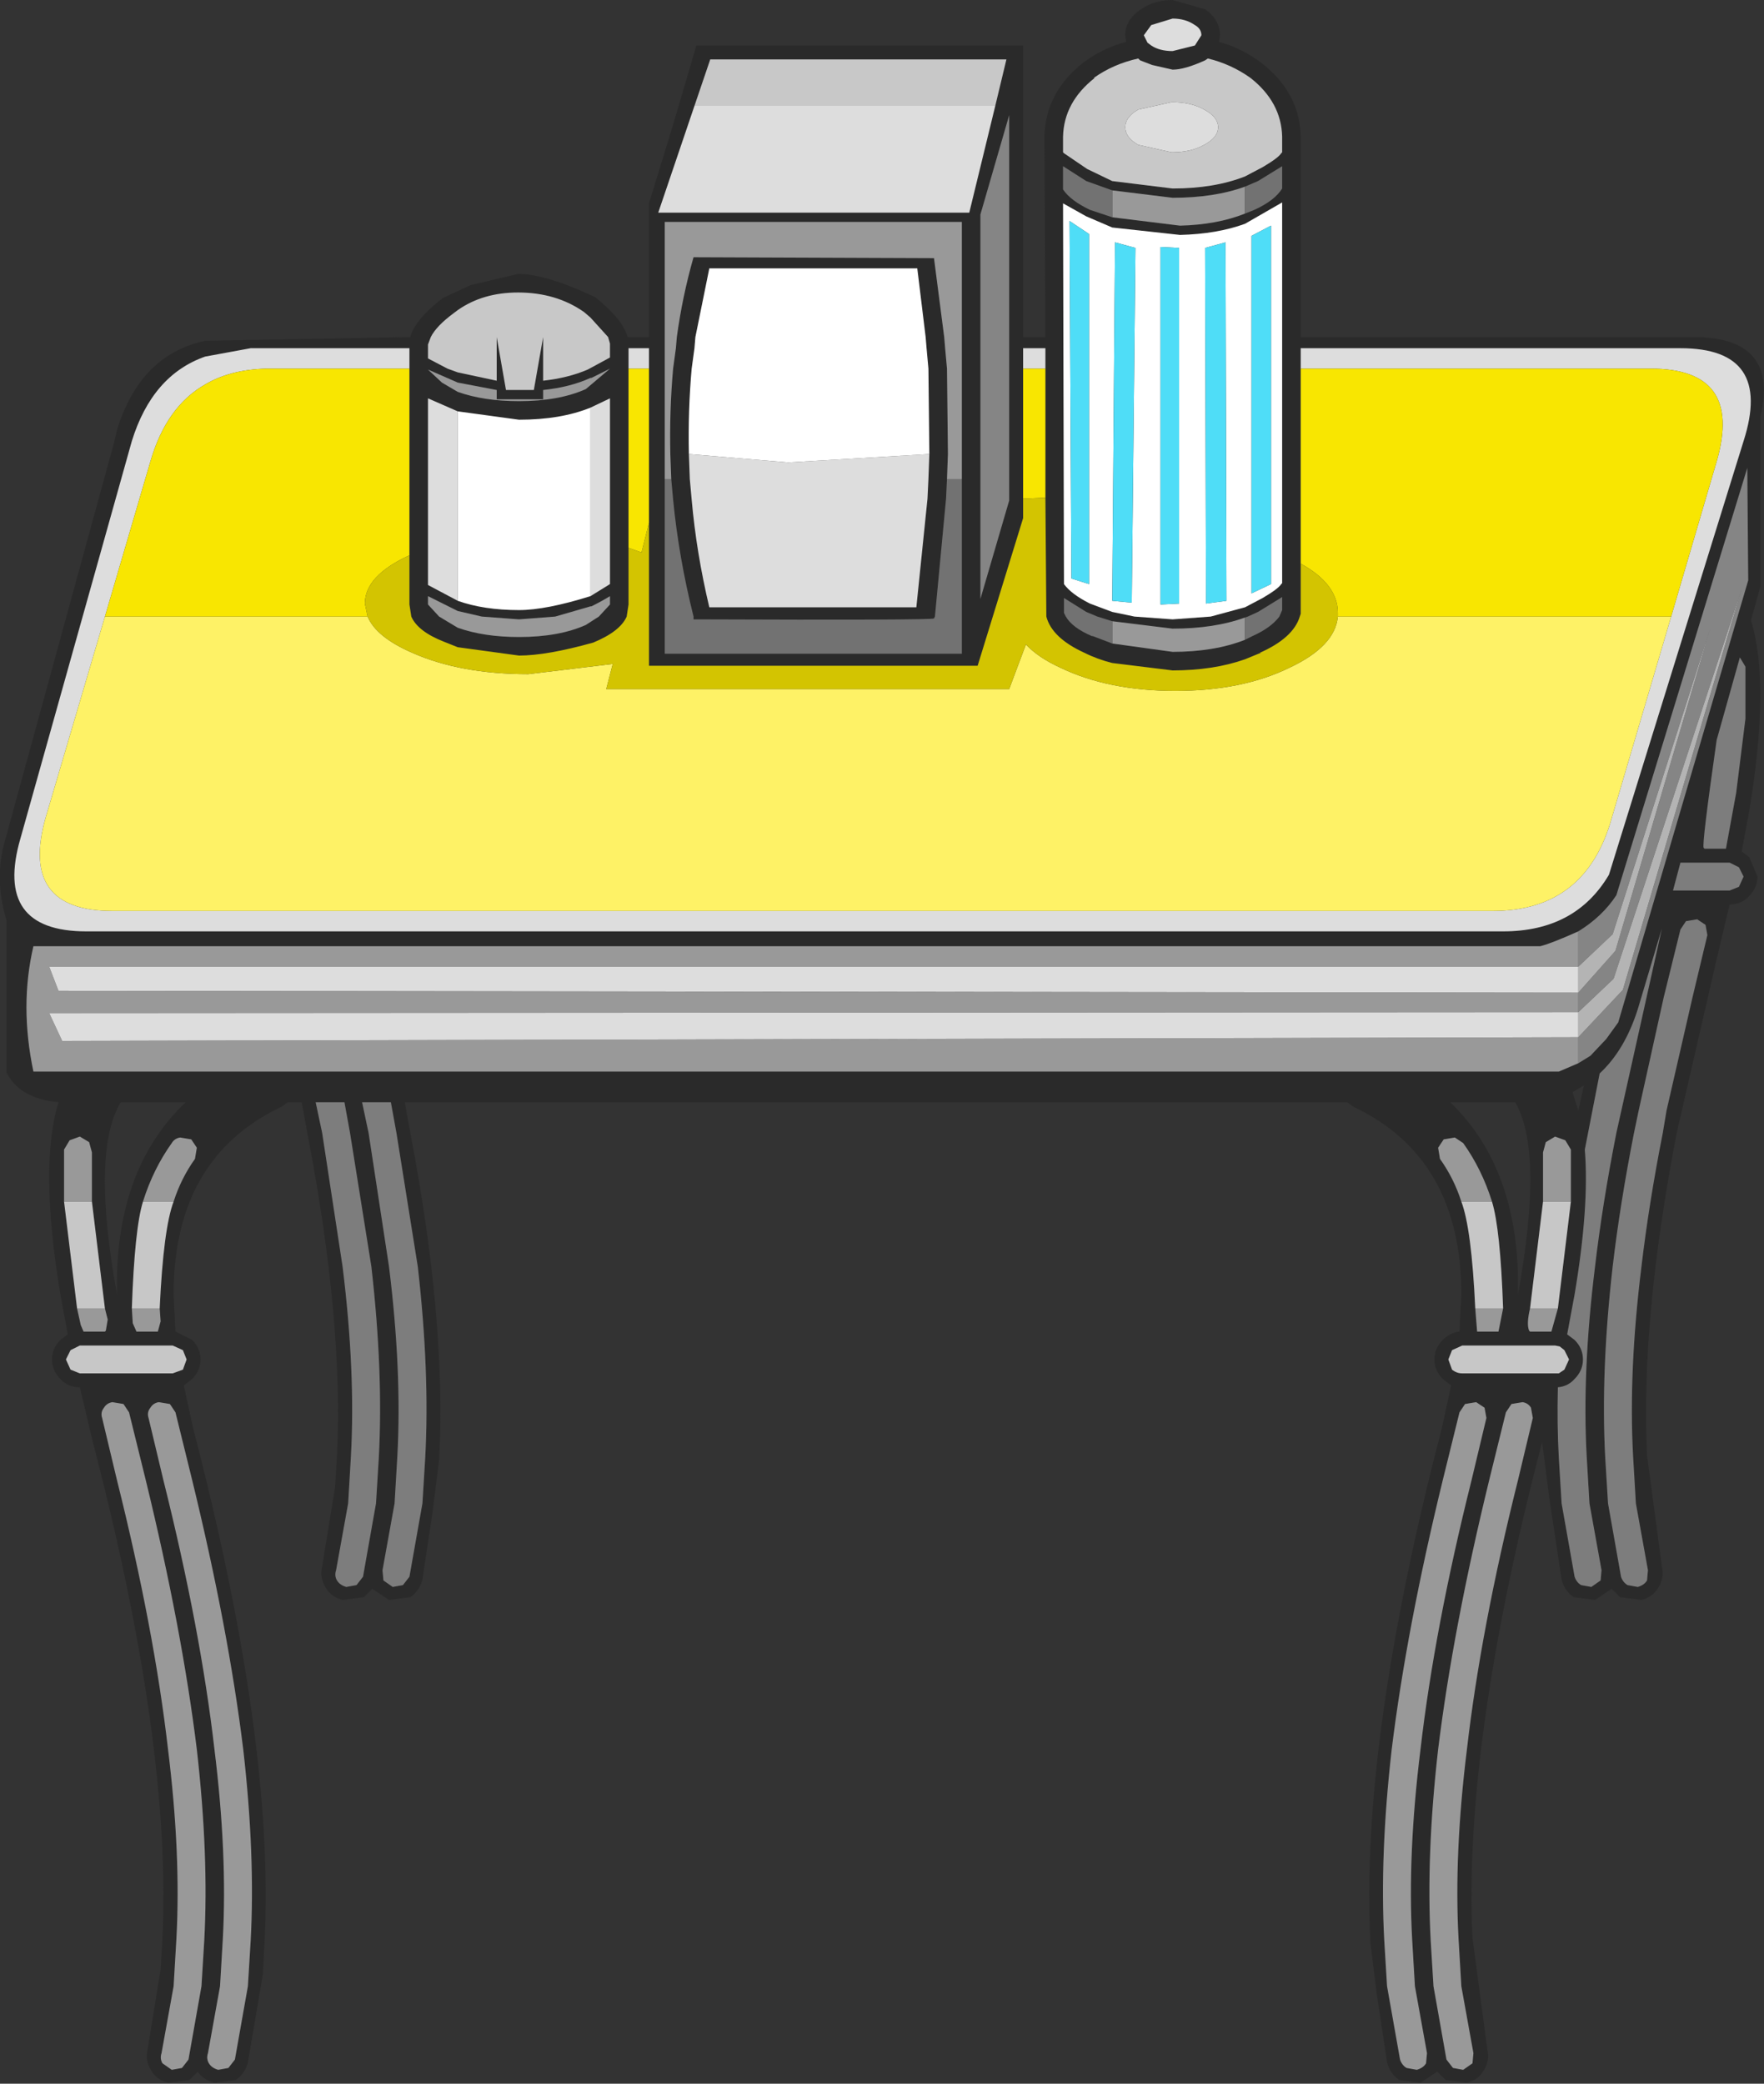 <?xml version="1.0" encoding="UTF-8" standalone="no"?>
<svg xmlns:ffdec="https://www.free-decompiler.com/flash" xmlns:xlink="http://www.w3.org/1999/xlink" ffdec:objectType="shape" height="112.2px" width="95.0px" xmlns="http://www.w3.org/2000/svg">
  <rect width="100%" height="100%" fill="#333333" stroke="none"/>
  <g transform="matrix(1.0, 0.0, 0.0, 1.0, 0.0, 112.2)">
    <path d="M36.55 -106.5 L37.5 -109.75 55.1 -109.75 55.1 -94.05 56.3 -94.05 56.25 -104.85 Q56.3 -107.2 58.3 -108.8 59.35 -109.6 60.65 -109.95 L60.6 -110.3 Q60.6 -111.15 61.45 -111.7 62.15 -112.2 63.15 -112.2 L64.9 -111.7 Q65.7 -111.15 65.7 -110.3 L65.65 -109.95 Q66.9 -109.6 67.95 -108.8 70.0 -107.2 70.05 -104.85 L70.05 -94.05 91.2 -94.05 Q95.85 -94.05 94.8 -89.75 L94.8 -80.6 94.3 -78.8 Q95.35 -75.4 94.2 -68.5 L93.8 -66.35 94.2 -66.05 94.65 -65.0 Q94.65 -64.4 94.2 -63.95 93.8 -63.5 93.15 -63.5 L92.45 -60.55 90.3 -51.2 Q88.35 -41.1 88.7 -33.85 L89.5 -27.85 Q89.65 -27.25 89.3 -26.7 89.0 -26.2 88.4 -26.05 L87.25 -26.2 86.8 -26.65 85.9 -26.05 84.75 -26.2 Q84.25 -26.55 84.1 -27.15 L83.45 -31.45 83.05 -34.55 Q78.8 -18.25 79.3 -7.85 L80.1 -1.85 Q80.25 -1.25 79.9 -0.7 79.6 -0.2 79.0 -0.05 L77.85 -0.2 77.4 -0.65 76.5 -0.05 75.35 -0.2 Q74.85 -0.55 74.7 -1.15 L74.15 -4.8 73.8 -7.6 73.8 -7.65 Q73.25 -18.4 77.65 -35.3 L78.15 -37.6 77.7 -37.95 Q77.25 -38.4 77.25 -39.0 77.25 -39.6 77.7 -40.05 78.1 -40.45 78.6 -40.5 L78.7 -42.5 Q78.7 -49.85 72.9 -52.6 L72.55 -52.85 21.8 -52.85 22.1 -51.2 Q24.05 -41.0 23.65 -33.65 L23.65 -33.6 23.3 -30.8 22.75 -27.15 Q22.6 -26.55 22.1 -26.2 L20.95 -26.05 20.05 -26.65 19.6 -26.2 18.45 -26.05 Q17.85 -26.2 17.55 -26.7 17.2 -27.25 17.35 -27.85 L18.05 -32.15 18.15 -33.85 Q18.5 -41.1 16.55 -51.2 L16.25 -52.85 15.5 -52.85 15.15 -52.6 Q9.35 -49.85 9.35 -42.5 L9.45 -40.5 10.35 -40.05 Q10.8 -39.6 10.8 -39.0 10.8 -38.4 10.35 -37.95 L9.9 -37.6 10.4 -35.3 Q14.8 -18.4 14.25 -7.65 L14.15 -5.85 13.35 -1.15 Q13.2 -0.55 12.7 -0.2 L11.55 -0.05 Q10.95 -0.2 10.65 -0.65 L10.2 -0.2 9.05 -0.05 Q8.45 -0.2 8.15 -0.7 7.8 -1.25 7.95 -1.85 L8.65 -6.15 8.75 -7.85 Q9.25 -18.25 5.0 -34.55 L4.3 -37.5 Q3.65 -37.5 3.25 -37.95 2.8 -38.4 2.8 -39.0 2.8 -39.6 3.25 -40.05 L3.65 -40.35 3.25 -42.5 Q2.1 -49.45 3.15 -52.85 1.05 -53.05 0.35 -54.45 L0.35 -62.65 Q-0.35 -64.9 0.3 -67.05 L6.15 -88.4 6.3 -89.05 Q7.55 -93.1 11.05 -93.85 L22.1 -94.05 Q22.35 -95.0 23.85 -96.15 L25.35 -96.85 27.9 -97.45 Q29.4 -97.45 32.05 -96.2 33.55 -95.0 33.8 -94.05 L34.95 -94.05 34.95 -101.25 36.1 -105.0 36.55 -106.5 M37.4 -106.5 L35.45 -100.75 52.2 -100.75 53.6 -106.5 54.2 -109.0 38.25 -109.0 37.4 -106.5 M58.9 -108.0 L58.95 -108.0 Q57.3 -106.7 57.25 -104.85 L57.25 -104.0 57.3 -103.95 58.55 -103.1 59.9 -102.45 63.15 -102.05 Q65.4 -102.05 67.05 -102.7 L68.0 -103.2 Q68.85 -103.7 69.0 -103.95 L69.05 -104.0 69.05 -104.85 Q69.0 -106.7 67.35 -108.0 66.3 -108.75 65.05 -109.05 L64.9 -108.95 Q63.8 -108.45 63.15 -108.45 L62.05 -108.7 61.4 -108.95 61.3 -109.05 Q59.95 -108.75 58.9 -108.0 M59.9 -99.95 L58.5 -100.55 57.25 -101.25 57.3 -80.75 Q57.7 -80.2 58.7 -79.7 L59.9 -79.25 61.1 -79.0 63.15 -78.85 65.2 -79.0 67.05 -79.5 68.0 -80.0 Q68.85 -80.5 69.0 -80.75 L69.05 -80.8 69.05 -101.3 67.05 -100.15 Q65.55 -99.6 63.55 -99.55 L59.9 -99.95 M59.9 -101.95 L58.5 -102.45 57.25 -103.25 57.25 -102.0 Q57.65 -101.4 58.7 -100.9 L59.9 -100.5 63.55 -100.05 Q65.55 -100.1 67.05 -100.7 L67.55 -100.9 Q68.65 -101.4 69.05 -102.05 L69.05 -103.25 67.75 -102.45 67.05 -102.15 Q65.4 -101.55 63.15 -101.55 L59.9 -101.95 M52.8 -100.65 L52.8 -79.95 54.35 -85.25 54.35 -106.0 52.8 -100.65 M64.7 -110.3 Q64.7 -110.65 64.35 -110.85 63.85 -111.2 63.15 -111.2 L62.0 -110.85 61.6 -110.3 61.8 -109.9 62.0 -109.75 Q62.45 -109.45 63.15 -109.45 L64.35 -109.75 64.7 -110.3 M51.8 -86.4 L51.8 -100.25 35.8 -100.25 35.8 -86.4 35.8 -77.0 51.8 -77.0 51.8 -86.4 M36.15 -86.4 L36.1 -87.75 Q36.05 -90.1 36.25 -92.35 L36.4 -93.45 36.45 -94.05 Q36.75 -96.25 37.35 -98.35 L50.3 -98.3 50.85 -94.05 50.9 -93.45 51.0 -92.35 51.05 -87.75 51.0 -86.4 50.95 -85.35 50.35 -79.0 50.3 -78.9 Q50.25 -78.8 37.35 -78.85 L37.35 -79.0 Q36.55 -82.2 36.25 -85.3 L36.15 -86.4 M22.05 -92.35 L22.05 -93.45 13.5 -93.45 11.05 -93.0 Q8.2 -92.0 7.1 -88.45 L1.1 -67.05 Q-0.35 -62.05 4.65 -62.05 L80.95 -62.05 Q84.85 -62.05 86.65 -65.1 L93.9 -88.45 Q95.5 -93.45 90.5 -93.45 L70.05 -93.45 70.05 -92.35 70.05 -81.85 70.05 -79.15 70.0 -79.0 Q69.65 -77.85 67.85 -77.05 L67.9 -77.05 67.05 -76.7 Q65.35 -76.1 63.15 -76.1 L59.9 -76.5 Q59.1 -76.7 58.4 -77.05 56.65 -77.85 56.35 -79.0 L56.3 -85.4 56.3 -92.35 56.3 -93.45 55.1 -93.45 55.1 -92.35 55.1 -85.35 55.1 -84.3 52.65 -76.35 34.95 -76.35 34.95 -84.05 34.95 -92.35 34.95 -93.45 33.85 -93.45 33.85 -92.35 33.85 -82.7 33.85 -79.65 33.75 -79.0 Q33.4 -78.2 31.95 -77.6 29.45 -76.9 27.95 -76.9 L24.65 -77.35 23.9 -77.65 Q22.5 -78.2 22.15 -79.0 L22.05 -79.65 22.05 -82.3 22.05 -92.35 M67.05 -77.75 L67.45 -77.95 Q68.45 -78.4 68.9 -79.0 L69.05 -79.35 69.05 -80.05 67.75 -79.25 67.2 -79.0 67.05 -78.95 Q65.4 -78.35 63.15 -78.35 L59.9 -78.75 59.1 -79.0 58.5 -79.25 57.3 -80.0 57.3 -79.2 57.4 -79.0 Q57.75 -78.4 58.8 -77.95 L58.85 -77.95 59.9 -77.55 63.15 -77.1 Q65.4 -77.1 67.05 -77.75 M37.1 -87.75 L37.15 -86.4 37.25 -85.3 Q37.5 -82.45 38.2 -79.5 L49.35 -79.5 49.95 -85.35 50.0 -86.4 50.05 -87.75 50.0 -92.35 49.9 -93.45 49.85 -94.05 49.4 -97.75 38.2 -97.75 37.45 -94.05 37.4 -93.45 37.25 -92.35 Q37.05 -90.1 37.1 -87.75 M80.35 -47.5 Q79.8 -49.25 78.8 -50.65 L78.35 -50.95 77.75 -50.85 77.45 -50.4 77.55 -49.8 Q78.3 -48.75 78.7 -47.5 79.25 -46.05 79.45 -41.75 L79.55 -40.5 80.7 -40.5 80.95 -41.75 Q80.8 -46.05 80.35 -47.5 M32.85 -92.95 L32.85 -93.7 32.75 -94.05 31.8 -95.1 31.45 -95.4 Q29.95 -96.45 27.9 -96.45 26.0 -96.45 24.65 -95.5 L24.45 -95.35 Q23.5 -94.65 23.2 -94.05 L23.05 -93.65 23.05 -92.9 24.1 -92.35 24.65 -92.15 26.75 -91.7 26.75 -94.05 27.25 -91.2 28.75 -91.2 29.25 -94.05 29.25 -91.7 Q30.6 -91.85 31.65 -92.3 L32.85 -92.95 M31.8 -80.1 L32.85 -80.75 32.85 -90.75 31.8 -90.25 Q30.2 -89.6 27.95 -89.6 L24.65 -90.05 23.05 -90.75 23.05 -80.7 24.65 -79.85 Q26.05 -79.35 27.95 -79.35 29.4 -79.35 31.8 -80.1 M32.85 -92.35 L31.85 -91.85 31.8 -91.85 Q30.7 -91.35 29.25 -91.2 L29.25 -90.7 26.75 -90.7 26.75 -91.2 24.65 -91.6 23.05 -92.3 23.8 -91.6 24.65 -91.1 Q26.05 -90.6 27.95 -90.6 30.1 -90.6 31.55 -91.25 L32.85 -92.35 M24.65 -79.3 L23.05 -80.1 23.05 -79.65 23.65 -79.0 24.65 -78.4 Q26.05 -77.9 27.95 -77.9 30.1 -77.9 31.55 -78.55 L32.25 -79.0 32.85 -79.65 32.85 -80.1 Q32.45 -79.85 31.85 -79.55 L31.8 -79.55 29.9 -79.0 27.95 -78.85 25.95 -79.0 24.65 -79.3 M85.0 -62.05 Q83.55 -61.4 82.95 -61.25 L1.8 -61.25 Q1.05 -58.05 1.8 -54.5 L83.95 -54.5 85.0 -54.95 85.65 -55.35 86.5 -56.25 87.15 -57.15 94.15 -80.95 94.1 -87.0 87.05 -64.0 Q86.3 -62.85 85.0 -62.05 M4.95 -47.5 L4.95 -50.15 4.8 -50.7 4.3 -51.0 3.75 -50.8 3.45 -50.3 3.45 -47.5 4.15 -41.75 4.35 -40.85 4.5 -40.5 5.65 -40.5 5.7 -40.55 5.8 -41.15 5.65 -41.75 4.95 -47.5 M9.35 -47.5 Q9.75 -48.75 10.5 -49.8 L10.6 -50.4 10.3 -50.85 9.7 -50.95 Q9.4 -50.9 9.25 -50.65 8.25 -49.25 7.7 -47.5 7.25 -46.05 7.1 -41.75 L7.15 -40.95 7.35 -40.5 8.5 -40.5 8.65 -41.05 8.6 -41.75 Q8.8 -46.05 9.35 -47.5 M10.0 -52.85 L6.5 -52.85 Q4.9 -50.2 6.3 -42.5 6.15 -49.2 10.0 -52.85 M17.35 -51.2 L18.45 -44.0 Q19.15 -38.35 18.9 -33.8 L18.75 -31.25 18.1 -27.65 Q18.0 -27.35 18.15 -27.1 18.3 -26.85 18.65 -26.75 L19.2 -26.85 19.55 -27.3 20.25 -31.25 20.4 -33.7 Q20.65 -38.3 20.0 -44.0 L18.85 -51.2 18.55 -52.85 17.0 -52.85 17.35 -51.2 M19.85 -51.2 L20.95 -44.0 Q21.65 -38.35 21.4 -33.8 L21.25 -31.25 20.6 -27.65 20.65 -27.1 21.15 -26.75 21.7 -26.85 22.05 -27.3 22.75 -31.25 22.9 -33.7 Q23.15 -38.3 22.5 -44.0 L21.35 -51.2 21.05 -52.85 19.5 -52.85 19.85 -51.2 M3.8 -39.5 L3.55 -39.0 3.8 -38.45 4.3 -38.25 9.3 -38.25 9.85 -38.45 10.05 -39.0 9.85 -39.5 9.3 -39.75 4.3 -39.75 3.8 -39.5 M9.15 -36.6 L8.55 -36.7 Q8.25 -36.65 8.1 -36.4 7.9 -36.15 8.0 -35.85 L8.8 -32.5 Q10.8 -24.5 11.55 -18.0 12.25 -12.35 12.0 -7.8 L11.85 -5.25 11.2 -1.65 Q11.1 -1.35 11.25 -1.1 11.4 -0.85 11.75 -0.75 L12.3 -0.85 12.65 -1.3 13.35 -5.25 13.5 -7.7 Q13.75 -12.3 13.1 -18.0 12.3 -24.5 10.35 -32.5 L9.45 -36.15 9.15 -36.6 M5.6 -36.4 Q5.4 -36.15 5.5 -35.85 L6.3 -32.5 Q8.3 -24.5 9.05 -18.0 9.75 -12.35 9.5 -7.8 L9.35 -5.25 8.7 -1.65 Q8.6 -1.35 8.75 -1.1 L9.25 -0.75 9.8 -0.85 10.15 -1.3 10.85 -5.25 11.0 -7.7 Q11.25 -12.3 10.6 -18.0 9.8 -24.5 7.85 -32.5 L6.95 -36.15 6.65 -36.6 6.05 -36.7 Q5.75 -36.65 5.6 -36.4 M78.2 -39.5 L78.0 -39.0 78.2 -38.45 Q78.45 -38.25 78.75 -38.25 L83.75 -38.25 83.95 -38.25 84.25 -38.45 84.5 -39.0 84.25 -39.5 84.0 -39.7 83.75 -39.75 78.75 -39.75 78.2 -39.5 M77.9 -1.3 L78.25 -0.85 78.8 -0.75 79.3 -1.1 79.35 -1.65 78.7 -5.25 78.55 -7.8 Q78.3 -12.35 79.0 -18.0 79.75 -24.5 81.75 -32.5 L82.55 -35.85 82.45 -36.4 Q82.3 -36.65 82.0 -36.7 L81.4 -36.6 81.1 -36.15 80.2 -32.5 Q78.25 -24.5 77.45 -18.0 76.8 -12.3 77.05 -7.7 L77.2 -5.25 77.9 -1.3 M79.25 -32.5 L80.05 -35.85 79.95 -36.4 79.5 -36.7 78.9 -36.6 78.6 -36.15 77.7 -32.5 Q75.75 -24.5 74.95 -18.0 74.3 -12.3 74.55 -7.7 L74.7 -5.25 75.4 -1.3 Q75.5 -1.0 75.75 -0.85 L76.3 -0.75 Q76.65 -0.85 76.8 -1.1 L76.85 -1.65 76.2 -5.25 76.05 -7.8 Q75.8 -12.35 76.5 -18.0 77.25 -24.5 79.25 -32.5 M94.0 -76.3 L93.7 -76.8 92.45 -72.35 Q91.65 -66.75 91.75 -66.55 L91.8 -66.5 92.95 -66.5 93.5 -69.5 94.0 -73.5 94.0 -76.3 M91.85 -62.4 L91.4 -62.7 90.8 -62.6 90.5 -62.15 89.6 -58.5 88.25 -52.4 88.0 -51.2 Q87.25 -47.4 86.85 -44.0 86.2 -38.3 86.45 -33.7 L86.6 -31.25 87.3 -27.3 Q87.4 -27.0 87.65 -26.85 L88.2 -26.75 Q88.55 -26.85 88.7 -27.1 L88.75 -27.65 88.1 -31.25 87.95 -33.8 Q87.7 -38.35 88.4 -44.0 88.8 -47.4 89.55 -51.2 L89.75 -52.4 91.15 -58.5 91.95 -61.85 91.85 -62.4 M93.65 -65.5 L93.15 -65.75 90.5 -65.75 90.1 -64.25 93.15 -64.25 93.65 -64.45 93.9 -65.0 93.65 -65.5 M84.7 -53.4 L84.7 -53.35 85.0 -52.4 85.3 -53.75 84.7 -53.4 M84.6 -47.5 L84.6 -50.3 84.3 -50.8 83.75 -51.0 83.25 -50.7 83.1 -50.15 83.1 -47.5 82.4 -41.75 Q82.2 -40.9 82.35 -40.55 L82.4 -40.5 83.55 -40.5 83.9 -41.75 84.6 -47.5 M86.15 -54.4 L85.35 -50.3 Q85.6 -47.25 84.8 -42.5 L84.4 -40.35 84.8 -40.05 Q85.25 -39.6 85.25 -39.0 85.25 -38.4 84.8 -37.95 84.45 -37.55 83.9 -37.5 83.85 -35.5 83.95 -33.7 L84.1 -31.25 84.8 -27.3 Q84.9 -27.0 85.15 -26.85 L85.7 -26.75 86.2 -27.1 86.25 -27.65 85.6 -31.25 85.45 -33.8 Q85.2 -38.35 85.9 -44.0 86.3 -47.4 87.05 -51.2 L89.5 -62.2 88.2 -57.85 Q87.5 -55.65 86.15 -54.4 M81.6 -52.85 L78.1 -52.85 Q81.9 -49.2 81.75 -42.5 83.15 -50.2 81.6 -52.85" fill="#2a2a2a" fill-rule="evenodd" stroke="none"/>
    <path d="M59.9 -100.5 L59.9 -101.95 63.15 -101.55 Q65.4 -101.55 67.05 -102.15 L67.05 -100.7 Q65.55 -100.1 63.55 -100.05 L59.9 -100.5 M35.8 -86.4 L35.8 -100.25 51.8 -100.25 51.8 -86.4 51.0 -86.4 51.05 -87.75 51.0 -92.35 50.9 -93.45 50.85 -94.05 50.3 -98.3 37.35 -98.35 Q36.75 -96.25 36.45 -94.05 L36.4 -93.45 36.25 -92.35 Q36.05 -90.1 36.1 -87.75 L36.15 -86.4 35.8 -86.4 M67.05 -77.75 Q65.4 -77.1 63.15 -77.1 L59.9 -77.55 59.9 -78.75 63.15 -78.35 Q65.4 -78.35 67.05 -78.95 L67.05 -77.75 M78.7 -47.5 Q78.3 -48.75 77.55 -49.8 L77.45 -50.4 77.75 -50.85 78.35 -50.95 78.8 -50.65 Q79.8 -49.25 80.35 -47.5 L78.7 -47.5 M80.95 -41.75 L80.7 -40.5 79.55 -40.5 79.45 -41.75 80.95 -41.75 M32.85 -92.35 L31.55 -91.25 Q30.1 -90.6 27.95 -90.6 26.05 -90.6 24.65 -91.1 L23.8 -91.6 23.05 -92.3 24.65 -91.6 26.75 -91.2 26.75 -90.7 29.25 -90.7 29.25 -91.2 Q30.7 -91.35 31.8 -91.85 L31.85 -91.85 32.85 -92.35 M24.65 -79.3 L25.95 -79.0 27.95 -78.85 29.9 -79.0 31.8 -79.55 31.85 -79.55 Q32.45 -79.85 32.85 -80.1 L32.85 -79.65 32.25 -79.0 31.55 -78.55 Q30.1 -77.9 27.95 -77.9 26.05 -77.9 24.65 -78.4 L23.65 -79.0 23.05 -79.65 23.05 -80.1 24.65 -79.3 M85.0 -60.15 L2.65 -60.15 3.15 -58.85 85.0 -58.75 85.0 -57.7 2.65 -57.65 3.35 -56.15 85.0 -56.35 85.0 -54.95 83.95 -54.5 1.8 -54.5 Q1.05 -58.05 1.8 -61.25 L82.95 -61.25 Q83.55 -61.4 85.0 -62.05 L85.0 -60.15 M3.45 -47.5 L3.45 -50.3 3.75 -50.8 4.3 -51.0 4.8 -50.7 4.95 -50.15 4.95 -47.5 3.45 -47.5 M5.65 -41.75 L5.8 -41.15 5.7 -40.55 5.65 -40.5 4.5 -40.5 4.35 -40.85 4.15 -41.75 5.65 -41.75 M7.7 -47.5 Q8.25 -49.25 9.25 -50.65 9.4 -50.9 9.7 -50.95 L10.3 -50.85 10.6 -50.4 10.5 -49.8 Q9.75 -48.75 9.35 -47.5 L7.7 -47.5 M8.6 -41.75 L8.65 -41.05 8.5 -40.5 7.35 -40.5 7.15 -40.95 7.1 -41.75 8.6 -41.75 M5.6 -36.4 Q5.75 -36.65 6.05 -36.7 L6.65 -36.6 6.95 -36.15 7.85 -32.5 Q9.8 -24.5 10.6 -18.0 11.25 -12.3 11.0 -7.7 L10.85 -5.25 10.15 -1.3 9.8 -0.85 9.25 -0.75 8.75 -1.1 Q8.6 -1.35 8.7 -1.65 L9.35 -5.25 9.5 -7.8 Q9.75 -12.35 9.05 -18.0 8.3 -24.5 6.3 -32.5 L5.5 -35.85 Q5.4 -36.15 5.6 -36.4 M9.15 -36.6 L9.45 -36.15 10.35 -32.5 Q12.3 -24.5 13.1 -18.0 13.75 -12.3 13.5 -7.7 L13.35 -5.25 12.65 -1.3 12.3 -0.85 11.75 -0.75 Q11.4 -0.85 11.25 -1.1 11.1 -1.35 11.2 -1.65 L11.85 -5.25 12.0 -7.8 Q12.25 -12.35 11.55 -18.0 10.8 -24.5 8.8 -32.5 L8.0 -35.85 Q7.9 -36.15 8.1 -36.4 8.25 -36.65 8.55 -36.7 L9.15 -36.6 M79.25 -32.5 Q77.25 -24.5 76.5 -18.0 75.8 -12.35 76.05 -7.8 L76.2 -5.25 76.85 -1.65 76.8 -1.1 Q76.65 -0.85 76.3 -0.75 L75.75 -0.85 Q75.5 -1.0 75.4 -1.3 L74.7 -5.25 74.55 -7.7 Q74.3 -12.3 74.95 -18.0 75.75 -24.5 77.7 -32.5 L78.6 -36.15 78.9 -36.6 79.5 -36.7 79.95 -36.4 80.05 -35.85 79.25 -32.5 M77.9 -1.3 L77.2 -5.25 77.05 -7.7 Q76.8 -12.3 77.45 -18.0 78.25 -24.5 80.2 -32.5 L81.1 -36.15 81.4 -36.6 82.0 -36.7 Q82.3 -36.65 82.45 -36.4 L82.55 -35.85 81.75 -32.5 Q79.75 -24.5 79.0 -18.0 78.3 -12.35 78.55 -7.8 L78.7 -5.25 79.35 -1.65 79.3 -1.1 78.8 -0.75 78.25 -0.85 77.9 -1.3 M83.1 -47.5 L83.1 -50.15 83.25 -50.7 83.75 -51.0 84.3 -50.8 84.6 -50.3 84.6 -47.5 83.1 -47.5 M83.9 -41.75 L83.55 -40.5 82.4 -40.5 82.35 -40.55 Q82.2 -40.9 82.4 -41.75 L83.9 -41.75" fill="#999999" fill-rule="evenodd" stroke="none"/>
    <path d="M53.6 -106.5 L52.2 -100.75 35.45 -100.75 37.4 -106.5 53.6 -106.5 M64.7 -110.3 L64.35 -109.75 63.15 -109.45 Q62.45 -109.45 62.0 -109.75 L61.8 -109.9 61.6 -110.3 62.0 -110.85 63.15 -111.2 Q63.85 -111.2 64.35 -110.85 64.7 -110.65 64.7 -110.3 M63.1 -106.7 Q64.15 -106.7 64.85 -106.3 65.6 -105.9 65.6 -105.35 65.6 -104.8 64.85 -104.4 64.15 -104.0 63.1 -104.0 L61.3 -104.4 Q60.6 -104.8 60.6 -105.35 60.6 -105.9 61.3 -106.3 L63.1 -106.7 M70.05 -92.35 L70.05 -93.45 90.5 -93.45 Q95.5 -93.45 93.9 -88.45 L86.65 -65.1 Q84.85 -62.05 80.95 -62.05 L4.65 -62.05 Q-0.35 -62.05 1.1 -67.05 L7.1 -88.45 Q8.2 -92.0 11.05 -93.0 L13.5 -93.45 22.05 -93.45 22.05 -92.35 14.35 -92.35 Q12.4 -92.3 11.05 -91.5 8.95 -90.3 8.1 -87.35 L5.65 -79.0 2.45 -68.15 Q1.05 -63.15 6.05 -63.15 L80.4 -63.15 Q85.4 -63.15 86.8 -68.15 L90.0 -79.0 92.45 -87.35 Q93.9 -92.35 88.9 -92.35 L70.05 -92.35 M33.85 -92.35 L33.85 -93.45 34.95 -93.45 34.95 -92.35 33.85 -92.35 M55.1 -92.35 L55.1 -93.45 56.3 -93.45 56.3 -92.35 55.1 -92.35 M37.1 -87.75 L42.45 -87.3 50.05 -87.75 50.0 -86.4 49.95 -85.35 49.35 -79.5 38.2 -79.5 Q37.5 -82.45 37.25 -85.3 L37.15 -86.4 37.1 -87.75 M31.8 -90.25 L32.85 -90.75 32.85 -80.75 31.8 -80.1 31.8 -90.25 M24.65 -79.85 L23.05 -80.7 23.05 -90.75 24.65 -90.05 24.65 -79.85 M85.0 -58.75 L3.15 -58.85 2.65 -60.15 85.0 -60.15 85.0 -58.75 M85.0 -56.35 L3.35 -56.15 2.65 -57.65 85.0 -57.7 85.0 -56.35" fill="#dddddd" fill-rule="evenodd" stroke="none"/>
    <path d="M19.85 -51.2 L19.5 -52.85 21.05 -52.85 21.35 -51.2 22.5 -44.0 Q23.15 -38.3 22.9 -33.7 L22.75 -31.25 22.05 -27.3 21.7 -26.85 21.15 -26.75 20.65 -27.1 20.6 -27.65 21.25 -31.25 21.4 -33.8 Q21.65 -38.35 20.95 -44.0 L19.85 -51.2 M17.35 -51.2 L17.0 -52.85 18.55 -52.85 18.85 -51.2 20.0 -44.0 Q20.65 -38.3 20.4 -33.7 L20.25 -31.25 19.55 -27.3 19.2 -26.85 18.65 -26.75 Q18.3 -26.85 18.15 -27.1 18.0 -27.35 18.1 -27.65 L18.75 -31.25 18.9 -33.8 Q19.15 -38.35 18.45 -44.0 L17.35 -51.2 M94.0 -76.3 L94.0 -73.5 93.5 -69.5 92.95 -66.5 91.8 -66.5 91.75 -66.55 Q91.65 -66.75 92.45 -72.35 L93.7 -76.8 94.0 -76.3 M93.65 -65.5 L93.9 -65.0 93.65 -64.45 93.15 -64.25 90.1 -64.25 90.5 -65.75 93.15 -65.75 93.65 -65.5 M91.85 -62.4 L91.95 -61.85 91.15 -58.5 89.75 -52.4 89.55 -51.2 Q88.8 -47.4 88.4 -44.0 87.7 -38.35 87.95 -33.8 L88.1 -31.25 88.75 -27.65 88.7 -27.1 Q88.55 -26.85 88.2 -26.75 L87.65 -26.85 Q87.4 -27.0 87.3 -27.3 L86.6 -31.25 86.45 -33.7 Q86.2 -38.3 86.85 -44.0 87.25 -47.4 88.0 -51.2 L88.25 -52.4 89.6 -58.5 90.5 -62.15 90.8 -62.6 91.4 -62.7 91.85 -62.4 M86.15 -54.4 Q87.5 -55.65 88.2 -57.85 L89.5 -62.2 87.05 -51.2 Q86.3 -47.4 85.9 -44.0 85.2 -38.35 85.45 -33.8 L85.6 -31.25 86.25 -27.65 86.2 -27.1 85.7 -26.75 85.15 -26.85 Q84.9 -27.0 84.8 -27.3 L84.1 -31.25 83.95 -33.7 Q83.85 -35.5 83.9 -37.5 84.45 -37.55 84.8 -37.95 85.25 -38.4 85.25 -39.0 85.25 -39.6 84.8 -40.05 L84.4 -40.35 84.8 -42.5 Q85.6 -47.25 85.35 -50.3 L86.15 -54.4" fill="#7d7d7d" fill-rule="evenodd" stroke="none"/>
    <path d="M80.35 -47.5 Q80.8 -46.05 80.95 -41.75 L79.45 -41.75 Q79.25 -46.05 78.7 -47.5 L80.35 -47.5 M3.45 -47.5 L4.95 -47.5 5.65 -41.75 4.15 -41.75 3.45 -47.5 M7.7 -47.5 L9.35 -47.5 Q8.8 -46.05 8.6 -41.75 L7.1 -41.75 Q7.25 -46.05 7.7 -47.5 M3.8 -39.5 L4.3 -39.75 9.3 -39.75 9.85 -39.5 10.05 -39.0 9.85 -38.45 9.3 -38.25 4.3 -38.25 3.8 -38.45 3.55 -39.0 3.8 -39.5 M78.2 -39.5 L78.75 -39.75 83.75 -39.75 84.0 -39.7 84.25 -39.5 84.5 -39.0 84.25 -38.45 83.95 -38.25 83.75 -38.25 78.75 -38.25 Q78.45 -38.25 78.2 -38.45 L78.0 -39.0 78.2 -39.5 M84.6 -47.5 L83.9 -41.75 82.4 -41.75 83.1 -47.5 84.6 -47.5" fill="#c7c7c7" fill-rule="evenodd" stroke="none"/>
    <path d="M52.8 -100.65 L54.35 -106.0 54.35 -85.25 52.8 -79.95 52.8 -100.65 M85.0 -60.15 L85.0 -62.05 Q86.3 -62.85 87.05 -64.0 L94.1 -87.0 94.15 -80.95 87.15 -57.15 86.5 -56.25 85.65 -55.35 85.0 -54.95 85.0 -56.35 87.4 -58.9 93.8 -80.5 86.9 -59.5 85.0 -57.7 85.0 -58.75 87.0 -61.0 92.1 -78.35 86.85 -61.9 85.0 -60.15" fill="#858585" fill-rule="evenodd" stroke="none"/>
    <path d="M85.0 -58.75 L85.0 -60.15 86.85 -61.9 92.1 -78.35 87.0 -61.0 85.0 -58.75 M85.0 -56.35 L85.0 -57.7 86.9 -59.5 93.8 -80.5 87.4 -58.9 85.0 -56.35" fill="#b4b4b4" fill-rule="evenodd" stroke="none"/>
    <path d="M37.4 -106.5 L38.25 -109.0 54.2 -109.0 53.6 -106.5 37.4 -106.5 M58.9 -108.0 Q59.95 -108.75 61.3 -109.05 L61.4 -108.95 62.05 -108.7 63.15 -108.45 Q63.8 -108.45 64.9 -108.95 L65.05 -109.05 Q66.3 -108.75 67.35 -108.0 69.0 -106.7 69.05 -104.85 L69.05 -104.0 69.0 -103.95 Q68.85 -103.7 68.0 -103.2 L67.05 -102.7 Q65.4 -102.05 63.15 -102.05 L59.9 -102.45 58.55 -103.1 57.3 -103.95 57.25 -104.0 57.25 -104.85 Q57.3 -106.7 58.95 -108.0 L58.9 -108.0 M63.1 -106.7 L61.3 -106.3 Q60.6 -105.9 60.6 -105.35 60.6 -104.8 61.3 -104.4 L63.1 -104.0 Q64.15 -104.0 64.85 -104.4 65.6 -104.8 65.6 -105.35 65.6 -105.9 64.85 -106.3 64.15 -106.7 63.1 -106.7 M32.85 -92.95 L31.65 -92.3 Q30.6 -91.85 29.25 -91.7 L29.25 -94.05 28.75 -91.2 27.25 -91.2 26.75 -94.05 26.75 -91.7 24.65 -92.15 24.1 -92.35 23.05 -92.9 23.05 -93.65 23.2 -94.05 Q23.5 -94.65 24.45 -95.35 L24.65 -95.5 Q26.0 -96.45 27.9 -96.45 29.95 -96.45 31.45 -95.4 L31.8 -95.1 32.75 -94.05 32.85 -93.7 32.85 -92.95" fill="#c8c8c8" fill-rule="evenodd" stroke="none"/>
    <path d="M59.9 -99.95 L63.55 -99.55 Q65.55 -99.6 67.05 -100.15 L69.05 -101.3 69.05 -80.8 69.0 -80.75 Q68.85 -80.5 68.0 -80.0 L67.05 -79.5 65.2 -79.0 63.15 -78.85 61.1 -79.0 59.9 -79.25 58.7 -79.7 Q57.7 -80.2 57.3 -80.75 L57.25 -101.25 58.5 -100.55 59.9 -99.95 M57.6 -100.3 L57.7 -81.05 58.65 -80.75 58.65 -99.6 57.6 -100.3 M67.4 -99.5 L67.4 -80.25 68.45 -80.75 68.45 -100.05 67.4 -99.5 M62.5 -98.9 L62.5 -79.65 63.5 -79.7 63.5 -98.85 62.5 -98.9 M66.05 -79.85 L66.0 -99.15 64.9 -98.85 64.95 -79.7 66.05 -79.85 M60.95 -79.75 L61.15 -98.85 60.05 -99.15 59.9 -79.85 60.95 -79.75 M50.05 -87.75 L42.45 -87.3 37.1 -87.75 Q37.05 -90.1 37.25 -92.35 L37.4 -93.45 37.45 -94.05 38.2 -97.75 49.4 -97.75 49.85 -94.05 49.9 -93.45 50.0 -92.35 50.05 -87.75 M31.8 -80.1 Q29.4 -79.35 27.95 -79.35 26.05 -79.35 24.65 -79.85 L24.65 -90.05 27.95 -89.6 Q30.2 -89.6 31.8 -90.25 L31.8 -80.1" fill="#ffffff" fill-rule="evenodd" stroke="none"/>
    <path d="M59.9 -101.95 L59.9 -100.5 58.7 -100.9 Q57.65 -101.4 57.25 -102.0 L57.25 -103.25 58.5 -102.45 59.9 -101.95 M67.05 -100.7 L67.05 -102.15 67.75 -102.45 69.05 -103.25 69.05 -102.05 Q68.65 -101.4 67.55 -100.9 L67.05 -100.7 M35.8 -86.4 L36.15 -86.4 36.25 -85.3 Q36.55 -82.2 37.35 -79.0 L37.35 -78.85 Q50.25 -78.8 50.3 -78.9 L50.35 -79.0 50.95 -85.35 51.0 -86.4 51.8 -86.4 51.8 -77.0 35.8 -77.0 35.8 -86.4 M67.05 -78.95 L67.2 -79.0 67.75 -79.25 69.05 -80.05 69.05 -79.35 68.9 -79.0 Q68.45 -78.4 67.45 -77.95 L67.05 -77.75 67.05 -78.95 M59.9 -77.55 L58.85 -77.95 58.8 -77.95 Q57.75 -78.4 57.4 -79.0 L57.3 -79.2 57.3 -80.0 58.5 -79.25 59.1 -79.0 59.9 -78.75 59.9 -77.55" fill="#727272" fill-rule="evenodd" stroke="none"/>
    <path d="M90.0 -79.0 L86.8 -68.15 Q85.4 -63.15 80.4 -63.15 L6.05 -63.15 Q1.05 -63.15 2.45 -68.15 L5.65 -79.0 19.8 -79.0 Q20.25 -77.9 22.2 -77.05 24.8 -75.9 28.45 -75.9 L33.0 -76.45 32.65 -75.1 54.35 -75.1 55.25 -77.5 Q55.9 -76.8 57.1 -76.25 59.7 -75.0 63.3 -75.0 66.9 -75.0 69.45 -76.25 71.9 -77.4 72.05 -79.0 L90.0 -79.0" fill="#fef266" fill-rule="evenodd" stroke="none"/>
    <path d="M22.05 -92.35 L22.05 -82.3 Q19.65 -81.2 19.65 -79.7 L19.8 -79.0 5.65 -79.0 8.1 -87.35 Q8.95 -90.3 11.05 -91.5 12.4 -92.3 14.35 -92.35 L22.05 -92.35 M33.85 -82.7 L33.85 -92.35 34.95 -92.35 34.95 -84.05 34.55 -82.45 33.85 -82.7 M55.1 -85.35 L55.1 -92.35 56.3 -92.35 56.3 -85.4 55.1 -85.35 M70.05 -81.85 L70.05 -92.35 88.9 -92.35 Q93.9 -92.35 92.45 -87.35 L90.0 -79.0 72.05 -79.0 72.05 -79.2 Q72.05 -80.75 70.05 -81.85" fill="#f8e601" fill-rule="evenodd" stroke="none"/>
    <path d="M22.05 -82.3 L22.05 -79.65 22.15 -79.0 Q22.5 -78.2 23.9 -77.65 L24.65 -77.35 27.95 -76.9 Q29.45 -76.9 31.95 -77.6 33.4 -78.2 33.75 -79.0 L33.85 -79.65 33.85 -82.7 34.55 -82.45 34.95 -84.05 34.95 -76.35 52.65 -76.35 55.1 -84.3 55.1 -85.35 56.3 -85.4 56.35 -79.0 Q56.65 -77.85 58.4 -77.05 59.1 -76.7 59.9 -76.5 L63.15 -76.1 Q65.35 -76.1 67.05 -76.7 L67.9 -77.05 67.85 -77.05 Q69.65 -77.85 70.0 -79.0 L70.05 -79.15 70.05 -81.85 Q72.05 -80.75 72.05 -79.2 L72.05 -79.0 Q71.9 -77.4 69.45 -76.25 66.9 -75.0 63.3 -75.0 59.7 -75.0 57.1 -76.25 55.9 -76.8 55.25 -77.5 L54.35 -75.1 32.65 -75.1 33.0 -76.45 28.45 -75.9 Q24.8 -75.9 22.2 -77.05 20.25 -77.9 19.8 -79.0 L19.65 -79.7 Q19.65 -81.2 22.05 -82.3" fill="#d3c401" fill-rule="evenodd" stroke="none"/>
    <path d="M57.6 -100.3 L58.65 -99.6 58.65 -80.75 57.7 -81.05 57.6 -100.3 M67.4 -99.5 L68.45 -100.05 68.45 -80.75 67.4 -80.25 67.4 -99.5 M62.5 -98.9 L63.5 -98.85 63.5 -79.7 62.5 -79.65 62.5 -98.9 M66.05 -79.85 L64.95 -79.7 64.9 -98.85 66.0 -99.15 66.05 -79.85 M60.95 -79.75 L59.9 -79.85 60.05 -99.15 61.15 -98.85 60.95 -79.75" fill="#4fddf7" fill-rule="evenodd" stroke="none"/>
  </g>
</svg>
